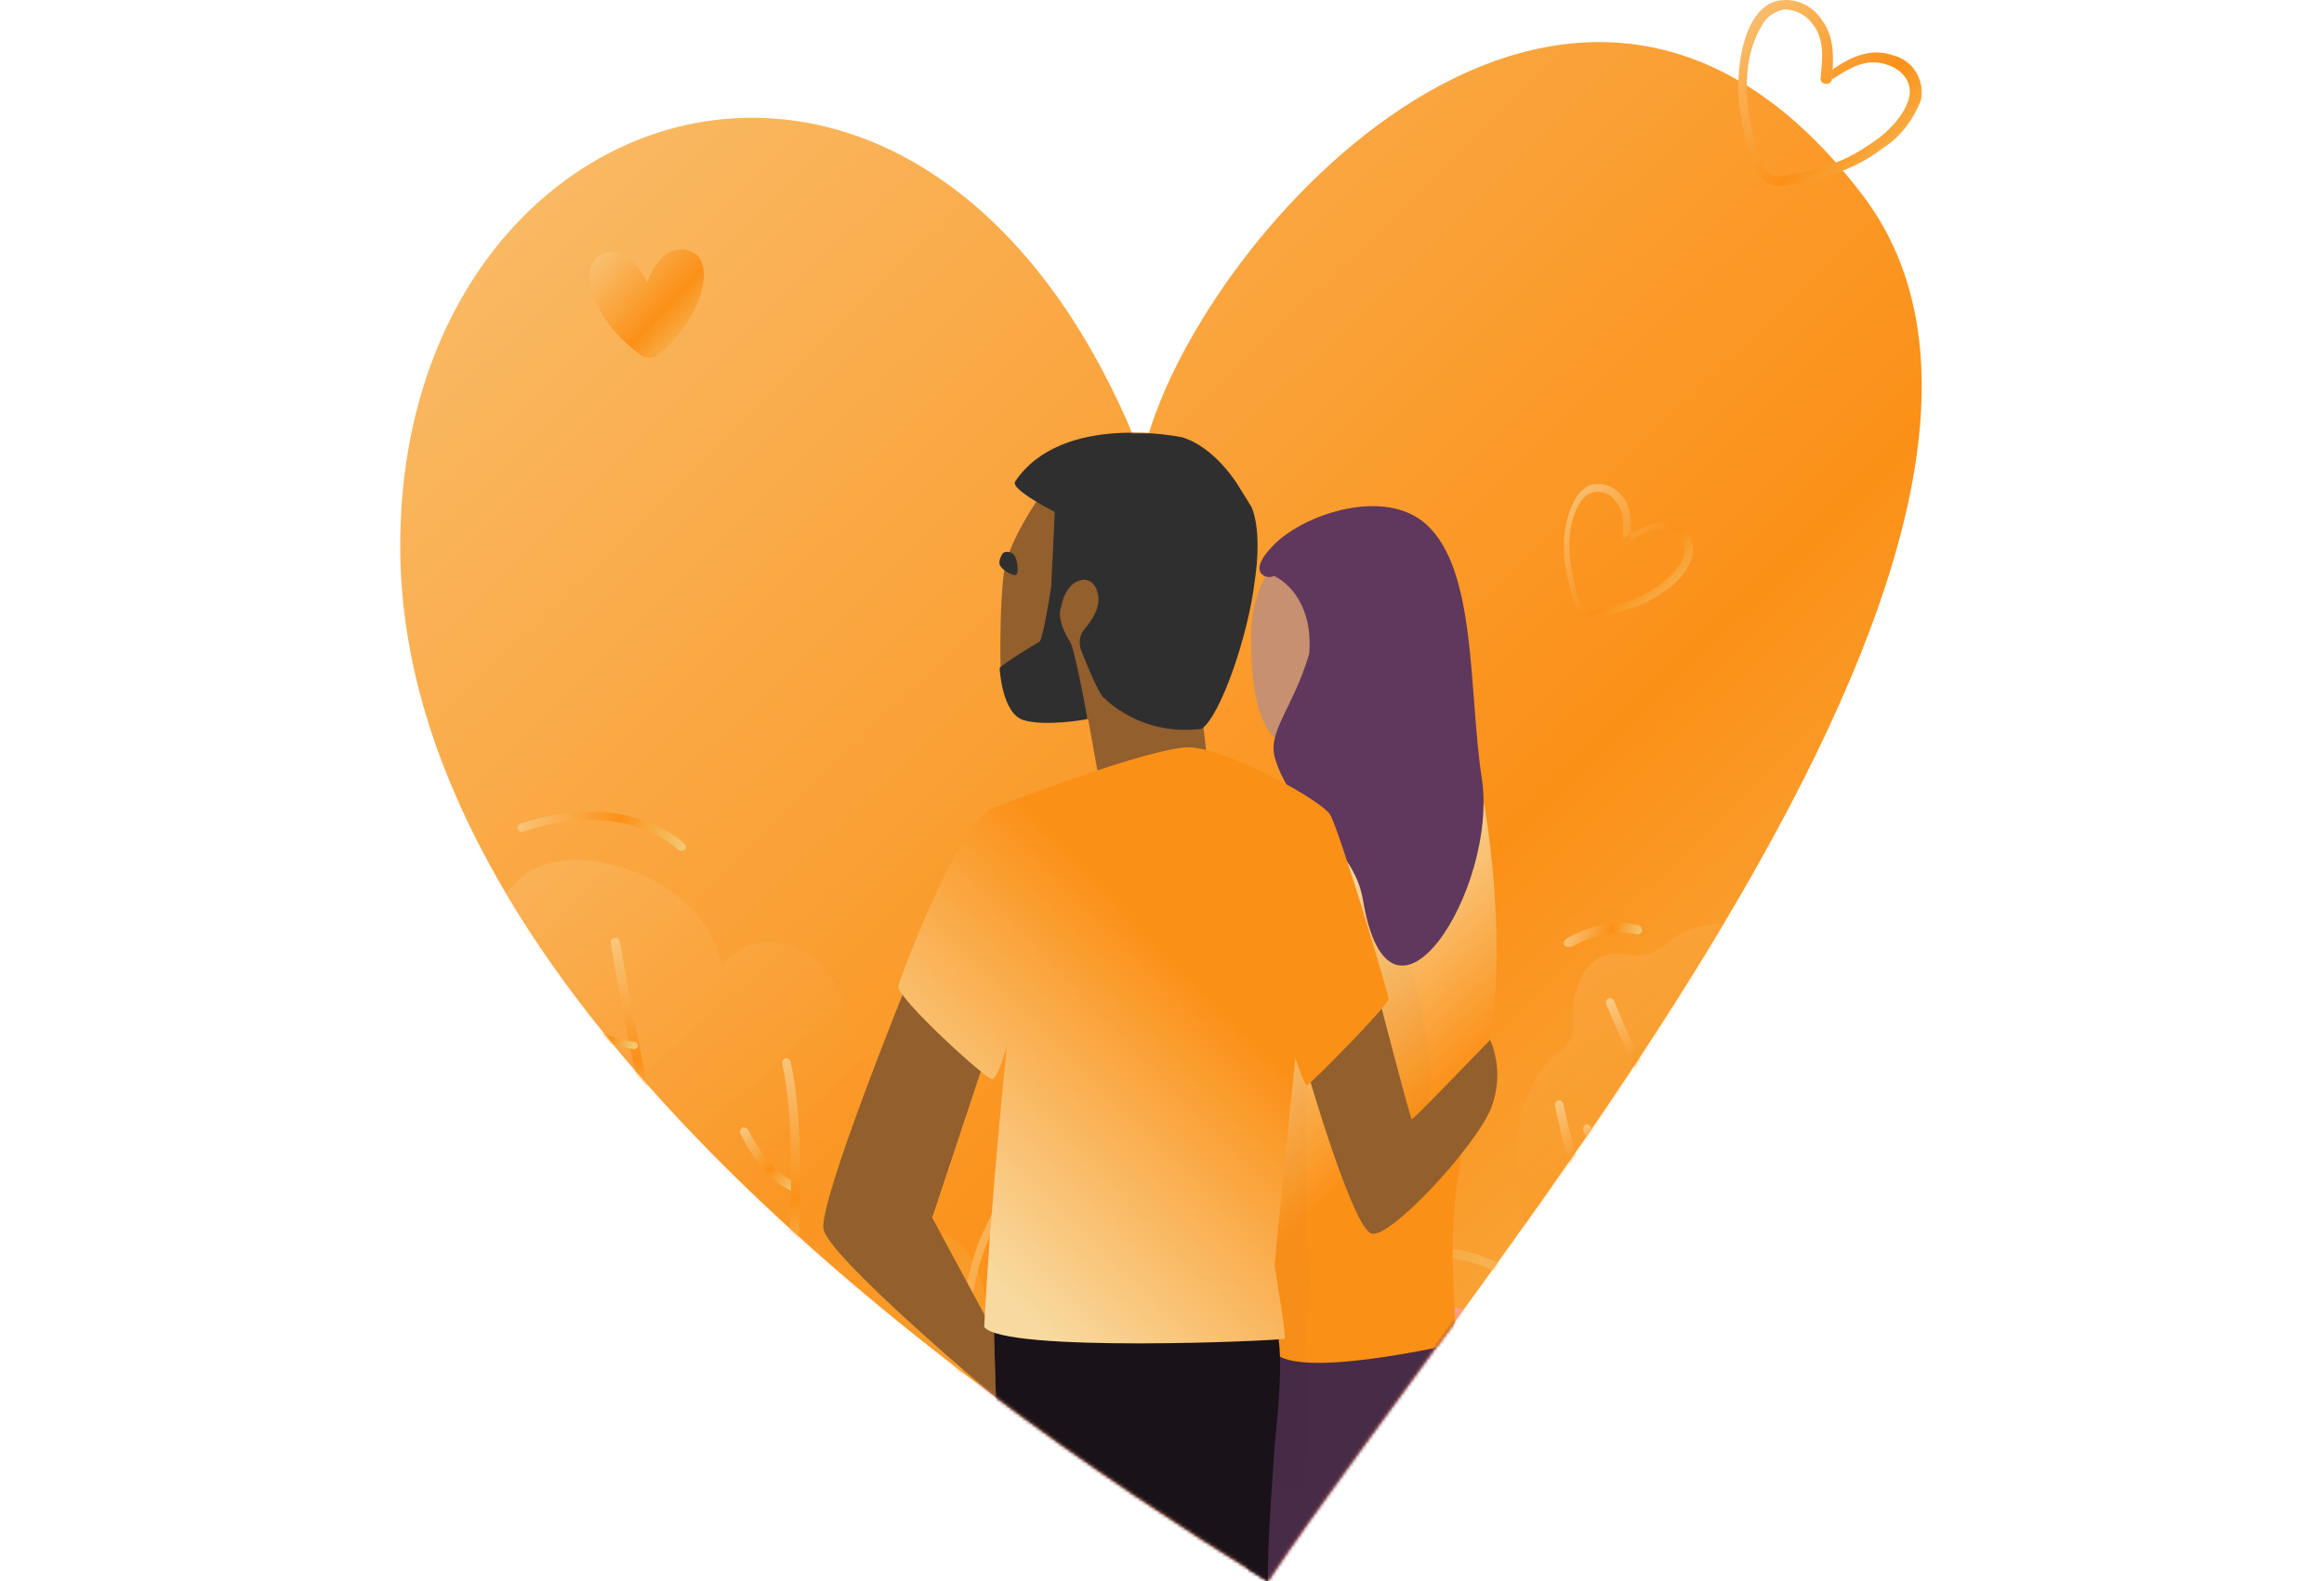 <?xml version="1.0" encoding="UTF-8"?>
<svg width="720px" height="490px" viewBox="0 0 720 490" version="1.1" xmlns="http://www.w3.org/2000/svg" xmlns:xlink="http://www.w3.org/1999/xlink">
    <!-- Generator: Sketch 61 (89581) - https://sketch.com -->
    <title>illustration/gold</title>
    <desc>Created with Sketch.</desc>
    <defs>
        <linearGradient x1="-21.717%" y1="-22.783%" x2="98.835%" y2="100%" id="linearGradient-1">
            <stop stop-color="#F8D99F" offset="0%"></stop>
            <stop stop-color="#FB9017" offset="68.56%"></stop>
            <stop stop-color="#F4C670" offset="100%"></stop>
        </linearGradient>
        <path d="M231.974,121.021 C253.051,52.975 366.467,-67.243 453.284,47.74 C532.324,152.427 330.367,384.247 268.859,476.958 C162.603,411.529 5.394,293.755 0.125,162.896 C-5.145,16.334 158.203,-40.679 226.704,121.021" id="path-2"></path>
        <linearGradient x1="8.461%" y1="-22.783%" x2="78.285%" y2="100%" id="linearGradient-4">
            <stop stop-color="#F8D99F" offset="0%"></stop>
            <stop stop-color="#FB9017" offset="68.56%"></stop>
            <stop stop-color="#F4C670" offset="100%"></stop>
        </linearGradient>
        <linearGradient x1="2.188%" y1="-22.783%" x2="82.557%" y2="100%" id="linearGradient-5">
            <stop stop-color="#F8D99F" offset="0%"></stop>
            <stop stop-color="#FB9017" offset="68.56%"></stop>
            <stop stop-color="#F4C670" offset="100%"></stop>
        </linearGradient>
        <linearGradient x1="-23.428%" y1="1.723%" x2="100%" y2="83.165%" id="linearGradient-6">
            <stop stop-color="#F8D99F" offset="0%"></stop>
            <stop stop-color="#FB9017" offset="68.56%"></stop>
            <stop stop-color="#F4C670" offset="100%"></stop>
        </linearGradient>
        <linearGradient x1="-23.428%" y1="46.078%" x2="100%" y2="52.695%" id="linearGradient-7">
            <stop stop-color="#F8D99F" offset="0%"></stop>
            <stop stop-color="#FB9017" offset="68.56%"></stop>
            <stop stop-color="#F4C670" offset="100%"></stop>
        </linearGradient>
        <linearGradient x1="-10.108%" y1="-22.783%" x2="90.93%" y2="100%" id="linearGradient-8">
            <stop stop-color="#F8D99F" offset="0%"></stop>
            <stop stop-color="#FB9017" offset="68.56%"></stop>
            <stop stop-color="#F4C670" offset="100%"></stop>
        </linearGradient>
        <linearGradient x1="-23.428%" y1="43.109%" x2="100%" y2="54.734%" id="linearGradient-9">
            <stop stop-color="#F8D99F" offset="0%"></stop>
            <stop stop-color="#FB9017" offset="68.56%"></stop>
            <stop stop-color="#F4C670" offset="100%"></stop>
        </linearGradient>
        <linearGradient x1="45.685%" y1="-22.783%" x2="52.938%" y2="100%" id="linearGradient-10">
            <stop stop-color="#F8D99F" offset="0%"></stop>
            <stop stop-color="#FB9017" offset="68.56%"></stop>
            <stop stop-color="#F4C670" offset="100%"></stop>
        </linearGradient>
        <linearGradient x1="49.542%" y1="-22.783%" x2="50.312%" y2="100%" id="linearGradient-11">
            <stop stop-color="#F8D99F" offset="0%"></stop>
            <stop stop-color="#FB9017" offset="68.56%"></stop>
            <stop stop-color="#F4C670" offset="100%"></stop>
        </linearGradient>
        <linearGradient x1="42.244%" y1="-22.783%" x2="55.281%" y2="100%" id="linearGradient-12">
            <stop stop-color="#F8D99F" offset="0%"></stop>
            <stop stop-color="#FB9017" offset="68.56%"></stop>
            <stop stop-color="#F4C670" offset="100%"></stop>
        </linearGradient>
        <linearGradient x1="32.528%" y1="-22.783%" x2="61.898%" y2="100%" id="linearGradient-13">
            <stop stop-color="#F8D99F" offset="0%"></stop>
            <stop stop-color="#FB9017" offset="68.56%"></stop>
            <stop stop-color="#F4C670" offset="100%"></stop>
        </linearGradient>
        <radialGradient cx="48.415%" cy="3.17%" fx="48.415%" fy="3.17%" r="176.793%" gradientTransform="translate(0.484,0.032),scale(1,0.394),rotate(104.722),translate(-0.484,-0.032)" id="radialGradient-14">
            <stop stop-color="#FB721B" offset="0%"></stop>
            <stop stop-color="#FD3260" offset="100%"></stop>
        </radialGradient>
        <linearGradient x1="44.006%" y1="-22.783%" x2="54.082%" y2="100%" id="linearGradient-15">
            <stop stop-color="#F8D99F" offset="0%"></stop>
            <stop stop-color="#FB9017" offset="68.56%"></stop>
            <stop stop-color="#F4C670" offset="100%"></stop>
        </linearGradient>
        <linearGradient x1="-23.428%" y1="31.804%" x2="100%" y2="62.5%" id="linearGradient-16">
            <stop stop-color="#F8D99F" offset="0%"></stop>
            <stop stop-color="#FB9017" offset="68.56%"></stop>
            <stop stop-color="#F4C670" offset="100%"></stop>
        </linearGradient>
        <linearGradient x1="37.261%" y1="18.994%" x2="53.949%" y2="61.023%" id="linearGradient-17">
            <stop stop-color="#F8D99F" offset="0%"></stop>
            <stop stop-color="#FB9017" offset="100%"></stop>
        </linearGradient>
        <linearGradient x1="-5.218%" y1="50.105%" x2="95.086%" y2="50.105%" id="linearGradient-18">
            <stop stop-color="#2F2F2F" offset="0%"></stop>
            <stop stop-color="#2F2F2F" offset="100%"></stop>
        </linearGradient>
        <linearGradient x1="-5.218%" y1="50.105%" x2="95.086%" y2="50.105%" id="linearGradient-19">
            <stop stop-color="#2F2F2F" offset="0%"></stop>
            <stop stop-color="#2F2F2F" offset="100%"></stop>
        </linearGradient>
        <linearGradient x1="21.065%" y1="88.801%" x2="80.329%" y2="16.765%" id="linearGradient-20">
            <stop stop-color="#F8D99F" offset="0%"></stop>
            <stop stop-color="#FB9017" offset="68.56%"></stop>
        </linearGradient>
        <linearGradient x1="-23.428%" y1="-15.323%" x2="100%" y2="94.875%" id="linearGradient-21">
            <stop stop-color="#F8D99F" offset="0%"></stop>
            <stop stop-color="#FB9017" offset="68.56%"></stop>
            <stop stop-color="#F4C670" offset="100%"></stop>
        </linearGradient>
        <linearGradient x1="-20.128%" y1="-22.783%" x2="97.753%" y2="100%" id="linearGradient-22">
            <stop stop-color="#F8D99F" offset="0%"></stop>
            <stop stop-color="#FB9017" offset="68.56%"></stop>
            <stop stop-color="#F4C670" offset="100%"></stop>
        </linearGradient>
        <linearGradient x1="-21.078%" y1="-22.783%" x2="98.4%" y2="100%" id="linearGradient-23">
            <stop stop-color="#F8D99F" offset="0%"></stop>
            <stop stop-color="#FB9017" offset="68.56%"></stop>
            <stop stop-color="#F4C670" offset="100%"></stop>
        </linearGradient>
    </defs>
    <g id="illustration/gold" stroke="none" stroke-width="1" fill="none" fill-rule="evenodd">
        <g transform="translate(124, 0)">
            <g id="Group-14" transform="translate(0, 13.042)">
                <mask id="mask-3" fill="white">
                    <use xlink:href="#path-2"></use>
                </mask>
                <use id="Path-Copy" fill="url(#linearGradient-1)" opacity="0.2" xlink:href="#path-2"></use>
                <g id="Group-3" mask="url(#mask-3)">
                    <g transform="translate(32.605, 238.479)" id="Path">
                        <path d="M361.156,39.727 C359.277,41.598 356.861,42.935 354.445,44.004 C350.418,45.341 345.855,43.47 341.559,44.272 C332.969,46.143 330.284,57.105 330.553,65.927 C330.821,67.532 330.553,68.868 330.016,70.472 C329.211,71.809 328.137,73.146 326.795,73.948 C316.325,82.503 312.298,96.941 313.104,110.308 C313.64,121.804 317.399,132.766 321.426,143.46 C350.418,110.576 375.653,74.75 394.981,36.519 C382.632,33.845 370.552,32.776 361.156,39.727 Z" fill="url(#linearGradient-4)" fill-rule="evenodd" opacity="0.3"></path>
                        <path d="M149.549,156.317 C148.483,148.3 146.884,140.017 141.285,134.405 C135.687,128.793 124.758,127.725 120.493,134.405 C118.893,113.028 115.161,91.65 109.296,71.074 C106.364,61.187 102.632,50.499 94.101,44.353 C85.838,38.207 71.709,39.008 67.177,48.361 C64.245,30.992 47.184,18.7 29.857,15.76 C23.992,14.424 18.127,14.692 12.263,16.295 C7.198,17.898 3.199,21.372 0,25.647 C34.655,94.322 89.57,153.645 151.682,203.08 C152.215,187.581 151.415,171.815 149.549,156.317 Z" fill="url(#linearGradient-5)" fill-rule="evenodd" opacity="0.3"></path>
                        <path d="M299.198,154.44 C295.455,154.174 291.712,152.84 288.771,150.439 C286.632,147.772 285.028,144.57 284.226,141.369 C281.285,131.766 277.007,121.363 268.185,116.295 C263.907,113.894 258.827,112.827 255.084,109.626 C249.202,104.824 248.4,96.555 245.994,89.352 C241.717,75.748 229.418,64.278 215.249,64.278 C208.03,64.544 201.079,66.945 195.464,71.213 C186.909,76.281 180.225,84.017 176.215,93.087 C173.007,101.09 173.007,110.159 170.333,118.162 C166.858,128.298 159.104,136.568 154.292,146.171 C148.678,157.375 147.074,170.446 145.737,182.983 C144.935,189.118 143.865,198.188 142.529,208.591 C154.827,218.728 167.392,229.131 180.225,238.468 C200.812,253.673 248.668,274.008 268.185,257.47 C293.85,235.863 298.93,190.719 321.388,165.644 C316.041,160.309 309.09,156.041 299.198,154.44 Z" fill="#FE9FAF" fill-rule="nonzero" opacity="0.67"></path>
                        <path d="M294.971,135.668 C291.501,135.401 288.031,134.065 285.361,132.195 C283.226,129.791 281.891,126.853 281.09,123.647 C278.421,114.565 273.882,103.078 264.539,97.736 C262.671,96.667 260.802,96.133 259.2,95.332 C256.531,94.263 253.862,93.195 251.726,91.325 C247.455,87.852 246.12,82.243 244.518,76.633 C243.985,75.03 243.718,73.16 243.184,71.558 C239.179,58.736 226.9,45.646 211.417,45.646 C211.417,45.646 211.15,45.646 211.15,45.646 C203.676,46.181 196.735,48.585 190.595,52.592 C181.786,57.934 174.845,65.681 170.841,75.03 C169.24,79.304 168.439,83.845 167.638,88.387 C166.837,92.393 166.303,96.4 164.968,100.14 C162.833,106.017 159.63,111.092 155.892,116.435 C153.49,120.174 150.82,123.914 148.952,128.188 C143.079,139.675 141.744,152.764 140.143,165.586 C139.342,171.463 138.274,180.812 136.939,190.963 C137.74,191.497 138.541,192.298 139.342,192.833 C140.676,182.148 142.011,172.264 142.545,165.853 C143.88,153.298 145.481,140.476 151.087,129.524 C152.956,125.517 155.625,121.777 158.028,118.037 C161.498,112.695 165.235,107.352 167.371,101.209 C168.706,97.202 169.507,92.928 170.04,88.921 C170.841,84.647 171.642,80.106 172.977,76.099 C176.714,67.016 183.388,59.804 191.663,54.729 C197.269,50.722 203.943,48.585 210.883,48.051 C210.883,48.051 211.15,48.051 211.15,48.051 C225.298,48.051 236.51,60.071 240.514,72.359 C241.048,73.962 241.582,75.564 241.849,77.167 C243.451,83.044 245.052,88.921 249.857,93.195 C252.26,95.332 255.196,96.4 258.133,97.736 C259.734,98.537 261.603,99.072 263.205,100.14 C272.014,104.948 276.018,115.633 278.687,124.448 C279.488,127.921 281.09,131.394 283.759,134.332 C286.963,136.736 290.7,138.339 294.704,138.606 C304.047,140.209 310.988,144.216 316.06,149.825 C316.594,149.291 317.128,148.49 317.662,147.956 C312.323,141.812 305.115,137.538 294.971,135.668 Z" fill="url(#linearGradient-6)" fill-rule="evenodd"></path>
                        <path d="M54.373,12.11 C54.104,12.11 53.835,12.11 53.566,11.84 C34.208,-4.933 5.709,6.159 5.44,6.159 C4.634,6.429 4.096,6.159 3.827,5.347 C3.558,4.535 3.827,3.994 4.634,3.724 C4.902,3.724 34.746,-7.909 55.448,9.946 C55.986,10.487 55.986,11.299 55.717,11.84 C55.179,11.84 54.91,12.11 54.373,12.11 Z" fill="url(#linearGradient-7)" fill-rule="evenodd"></path>
                        <path d="M89.219,117.376 C88.957,117.376 88.957,117.376 88.696,117.376 C88.435,117.376 80.077,114.484 72.764,99.758 C72.503,99.232 72.764,98.443 73.286,97.917 C73.809,97.654 74.592,97.917 75.115,98.443 C81.905,111.854 89.48,114.747 89.48,114.747 C90.263,115.01 90.524,115.799 90.263,116.325 C90.263,117.113 89.741,117.376 89.219,117.376 Z" fill="url(#linearGradient-8)" fill-rule="evenodd"></path>
                        <path d="M329.152,41.92 C328.611,41.92 328.341,41.642 328.07,41.364 C327.8,40.807 327.8,39.973 328.611,39.417 C329.152,39.138 339.965,32.184 351.048,35.244 C351.859,35.522 352.129,36.079 352.129,36.913 C351.859,37.748 351.318,38.026 350.507,38.026 C340.505,35.522 330.233,41.92 330.233,41.92 C329.692,41.642 329.422,41.92 329.152,41.92 Z" fill="url(#linearGradient-9)" fill-rule="evenodd"></path>
                        <path d="M35.372,40.273 C35.372,39.465 34.563,38.926 33.754,39.196 C32.944,39.196 32.405,40.004 32.675,40.812 C32.944,42.967 36.721,66.67 43.464,95.221 C44.812,97.107 46.161,98.723 47.51,100.608 C39.957,68.286 35.642,40.812 35.372,40.273 Z" fill="url(#linearGradient-10)" fill-rule="evenodd"></path>
                        <path d="M88.325,77.452 C88.063,76.654 87.539,76.388 86.752,76.388 C85.966,76.654 85.703,77.186 85.703,77.985 C89.374,93.954 88.849,120.57 87.276,144.525 C88.063,145.323 88.849,146.122 89.898,147.186 C91.733,122.7 92.258,94.487 88.325,77.452 Z" fill="url(#linearGradient-11)" fill-rule="evenodd"></path>
                        <path d="M326.167,89.43 C325.377,89.698 325.114,90.234 325.114,91.038 C325.377,92.11 329.59,112.752 335.381,126.692 C335.908,125.888 336.698,125.084 337.224,124.279 C331.959,110.608 327.747,90.77 327.747,90.502 C327.483,89.698 326.957,89.43 326.167,89.43 Z" fill="url(#linearGradient-12)" fill-rule="evenodd"></path>
                        <path d="M341.844,57.857 C341.05,58.123 340.785,58.922 341.05,59.721 C341.579,61.053 349.786,80.5 357.993,95.951 C358.523,95.151 359.052,94.352 359.582,93.553 C353.228,81.299 346.609,66.381 343.433,58.656 C343.168,57.857 342.374,57.59 341.844,57.857 Z" fill="url(#linearGradient-13)" fill-rule="evenodd"></path>
                        <path d="M356.324,88.498 C356.058,88.498 356.058,88.498 355.792,88.498 C355.259,88.231 354.993,87.963 354.993,87.429 C354.727,86.627 355.259,86.092 356.058,85.29 C358.188,83.152 365.111,76.469 364.312,59.093 C364.312,58.291 364.845,57.757 365.643,57.757 C366.442,57.757 366.975,58.291 366.975,59.093 C367.773,77.805 360.318,84.756 357.922,87.162 C357.922,87.162 357.656,87.429 357.656,87.429 C357.656,87.429 357.656,87.429 357.656,87.429 C357.389,88.231 356.857,88.498 356.324,88.498 Z" fill="url(#radialGradient-14)" fill-rule="evenodd"></path>
                        <path d="M332.72,116.445 C332.473,116.445 332.226,116.445 332.226,116.178 C331.732,115.912 331.485,115.112 331.732,114.312 C331.732,114.312 336.673,104.184 333.955,98.853 C333.708,98.319 333.955,97.52 334.449,96.987 C334.943,96.72 335.685,96.987 336.179,97.52 C339.39,104.184 334.202,115.112 333.955,115.645 C333.708,116.178 333.214,116.445 332.72,116.445 Z" fill="url(#linearGradient-15)" fill-rule="evenodd"></path>
                        <path d="M39.658,73.593 C40.456,73.593 40.989,73.081 40.989,72.568 C40.989,71.8 40.456,71.288 39.924,71.288 C39.924,71.288 30.342,70.263 20.494,63.346 C21.559,65.139 22.89,66.933 23.954,68.47 C32.205,72.568 39.125,73.337 39.658,73.593 C39.392,73.593 39.658,73.593 39.658,73.593 Z" fill="url(#linearGradient-16)" fill-rule="evenodd"></path>
                    </g>
                </g>
                <path d="M180.76,316.212 L164.799,364.253 L183.952,399.844 L184.59,420.114 C184.59,420.114 132.56,376.382 131.123,367.764 C129.687,359.145 156.979,291.793 156.979,291.793 L180.76,316.212 Z" id="Path" fill="#925F2D" fill-rule="nonzero" mask="url(#mask-3)"></path>
                <path d="M263.274,482.289 C263.274,482.289 255.773,402.717 263.274,386.597 C269.658,373.031 317.858,373.031 324.083,386.597 C331.265,402.078 324.083,448.204 324.083,448.204 L263.274,482.289 Z" id="Fill-151_2_" fill="#482B46" mask="url(#mask-3)"></path>
                <path d="M335.893,236.73 C335.893,236.73 345.31,288.76 334.457,322.437 C323.604,356.113 326.317,381.33 326.317,384.841 C326.317,388.353 327.275,403.196 327.275,403.196 C327.275,403.196 280.99,414.049 271.574,406.707 C261.997,399.365 278.756,232.261 278.756,232.261 C278.756,232.261 334.138,225.558 335.893,236.73 Z" id="Path" fill="url(#linearGradient-17)" fill-rule="nonzero" mask="url(#mask-3)"></path>
                <path d="M270.935,222.366 C270.935,222.366 292.162,233.698 296.312,238.645 C300.462,243.752 332.063,332.651 313.23,333.61 C310.995,333.768 287.534,307.913 287.534,307.913 L274.766,263.064 L287.055,256.521 L287.534,247.264 L274.446,230.027 L270.935,222.366 Z" id="Path" fill="#191319" opacity="0.13" mask="url(#mask-3)"></path>
                <path d="M281.309,319.883 C281.309,319.883 295.195,367.764 300.94,369.2 C306.846,370.796 333.499,341.749 337.968,330.257 C342.437,318.766 337.649,309.19 337.649,309.19 C337.649,309.19 314.028,333.768 313.389,333.768 C312.911,333.768 302.696,294.187 302.696,294.187 L281.309,319.883 Z" id="Path" fill="#925F2D" fill-rule="nonzero" mask="url(#mask-3)"></path>
                <path d="M268.859,476.958 C268.38,468.499 270.935,434.637 270.935,434.478 C270.935,433.361 274.446,406.228 271.254,398.408 C268.062,390.587 183.792,394.896 183.792,394.896 C183.792,394.896 184.43,416.762 185.388,448.204 L252.9,473.78 L268.859,476.958 Z" id="Path" fill="#191319" fill-rule="nonzero" mask="url(#mask-3)"></path>
                <path d="M198.156,140.809 C198.156,140.809 188.58,154.375 187.144,163.632 C185.707,172.889 185.867,191.722 186.026,194.116 C186.186,196.67 213.159,209.917 213.159,209.917 L216.351,227.792 C216.351,227.792 250.027,223.164 250.027,222.685 C250.027,222.206 248.431,208.799 248.431,208.799 L247.952,156.45 C247.952,156.45 209.967,134.105 198.156,140.809 Z" id="Path" fill="#925F2D" fill-rule="nonzero" mask="url(#mask-3)"></path>
                <path d="M263.593,143.841 L259.444,137.138 C259.444,137.138 252.421,125.487 242.207,122.454 C242.207,122.454 205.019,114.474 190.495,136.18 C188.899,138.574 202.785,145.597 202.785,145.597 L201.668,168.899 L201.668,168.899 C201.668,168.899 199.114,185.338 197.997,185.817 C197.039,186.296 185.707,193.318 185.707,193.956 C185.707,194.595 186.505,208.001 193.049,210.076 C199.593,212.151 212.68,209.917 212.84,209.757 C212.999,209.598 209.488,191.084 207.892,186.615 C207.413,185.178 204.86,182.465 204.381,177.677 C204.221,176.4 204.86,174.325 205.338,172.729 C205.977,170.814 206.934,169.218 208.371,167.941 C211.563,165.547 215.074,166.186 216.191,171.133 C216.989,175.123 214.276,179.273 212.042,181.827 C210.446,183.582 210.126,186.136 210.924,188.37 C212.999,193.797 216.989,203.213 218.266,203.373 C218.266,203.373 229.279,215.184 248.272,212.79 C254.017,208.959 262.636,184.221 264.711,167.143 C267.264,150.225 263.593,143.841 263.593,143.841 Z" id="Path" fill="url(#linearGradient-18)" fill-rule="nonzero" mask="url(#mask-3)"></path>
                <path d="M186.505,158.684 C186.505,158.684 184.909,161.078 186.026,162.515 C187.144,164.111 190.336,165.547 190.815,165.068 C191.453,164.59 191.453,161.717 190.655,159.801 C189.857,157.567 186.984,157.567 186.505,158.684 Z" id="Path" fill="url(#linearGradient-19)" fill-rule="nonzero" mask="url(#mask-3)"></path>
                <path d="M263.593,184.221 C263.593,223.643 276.84,219.652 292.96,219.652 C309.24,219.652 322.327,203.692 322.327,184.221 C322.327,164.59 309.08,148.789 292.96,148.789 C276.84,148.789 263.593,164.59 263.593,184.221" id="Fill-164_2_" fill="#C69071" fill-rule="nonzero" mask="url(#mask-3)"></path>
                <path d="M281.309,310.945 C281.309,310.945 280.032,371.594 281.309,377.659 C282.586,383.724 279.234,407.345 280.671,409.261 C282.107,411.176 280.352,448.523 280.352,448.523 C280.352,448.523 261.519,448.523 259.923,448.523 C258.326,448.523 238.855,377.659 239.493,376.702 C239.972,375.904 257.848,313.18 257.848,313.18 L281.309,310.945 Z" id="Path" fill="#191319" fill-rule="nonzero" opacity="0.13" mask="url(#mask-3)"></path>
                <path d="M335.095,228.271 C330.946,201.458 333.659,163.632 317.858,149.427 C305.09,137.936 280.511,146.076 270.935,155.492 C261.359,164.909 269.02,166.664 270.616,165.388 C274.606,167.143 282.882,174.054 281.606,189.536 C276.658,206.454 268.381,213.747 271.095,222.206 C276.521,239.922 295.354,248.7 298.227,265.618 C306.527,315.893 340.203,262.266 335.095,228.271 Z" id="Fill-166_2_" fill="#60375D" fill-rule="nonzero" mask="url(#mask-3)"></path>
                <path d="M183.473,237.368 C183.473,237.368 233.109,218.056 244.76,218.535 C256.411,219.014 285.14,234.815 288.013,239.284 C290.885,243.752 306.048,294.506 306.208,296.421 C306.367,298.337 281.948,322.915 280.99,323.235 C280.032,323.394 277.319,314.776 277.319,314.776 C277.319,314.776 270.776,377.659 270.935,379.255 C271.095,380.851 274.606,400.961 273.968,401.759 C273.329,402.398 186.505,406.228 180.919,398.088 C182.675,362.018 187.942,310.945 187.942,310.945 C187.942,310.945 185.228,321.319 183.313,321.319 C181.398,321.319 154.265,296.581 154.265,292.591 C157.298,283.174 174.056,240.88 183.473,237.368 Z" id="Path" fill="url(#linearGradient-20)" fill-rule="nonzero" mask="url(#mask-3)"></path>
            </g>
            <g id="Group-2" transform="translate(58.688, 0)">
                <path d="M17.8,87.558 L17.8,87.558 C18.969,84.025 21.014,81.081 23.643,78.726 C26.564,76.665 30.362,76.959 33.283,79.02 C35.035,81.081 35.62,83.73 35.328,86.38 C34.451,95.801 28.317,103.749 21.306,109.932 C19.845,111.109 17.8,111.109 16.048,110.226 C8.453,104.632 1.734,96.978 0.273,87.558 C-0.311,84.908 -0.019,82.258 1.734,80.198 C4.363,77.842 8.161,77.254 11.082,79.02 C13.711,81.081 16.048,84.025 17.8,87.558 L17.8,87.558 Z" id="Path_14_" fill="url(#linearGradient-21)"></path>
                <path d="M321.213,168.544 C324.39,166.521 327.855,163.92 331.898,164.209 C335.941,164.498 339.407,167.099 339.118,170.856 C338.829,174.902 335.075,178.37 332.187,180.682 C329.299,182.994 325.834,184.728 322.368,186.173 C318.903,187.329 315.438,188.196 311.684,188.774 C309.662,189.352 307.352,188.196 306.774,186.173 C305.908,184.15 305.33,182.416 305.042,180.393 C303.02,172.59 302.443,163.053 306.774,155.829 C307.929,153.806 309.951,152.361 312.261,152.361 C314.571,152.361 316.593,153.517 317.748,155.251 C320.925,158.718 320.347,163.631 320.058,167.677 C320.058,169.122 322.08,169.122 322.368,167.677 C322.657,163.342 323.235,158.14 320.347,154.384 C318.037,150.916 313.994,149.182 309.951,150.338 C305.619,152.072 303.887,157.273 302.731,161.319 C301.576,166.232 301.576,171.434 302.443,176.636 C303.02,179.237 303.598,182.127 304.464,184.728 C304.753,187.04 305.908,188.774 307.929,190.219 C309.373,191.086 311.106,191.086 312.839,190.797 C315.438,190.508 318.037,189.93 320.636,189.063 C325.256,187.907 329.299,185.884 333.342,182.994 C337.385,180.393 340.273,176.636 341.717,172.301 C342.583,167.966 339.984,163.342 335.364,162.475 C330.166,160.741 325.256,163.631 320.925,166.521 C319.192,167.388 320.058,169.122 321.213,168.544 Z" id="Path_13_" fill="url(#linearGradient-22)"></path>
                <path d="M385.138,24.479 C389.189,21.787 393.883,18.854 398.808,19.37 C404.332,19.948 409.274,23.418 408.983,28.913 C408.401,34.407 403.459,39.612 399.389,42.793 C395.029,45.974 390.377,48.866 385.435,50.601 C380.493,52.336 375.551,53.782 370.318,54.36 C367.411,55.228 364.213,53.782 363.341,50.89 C362.178,48.288 361.306,45.396 360.725,42.793 C357.818,31.804 356.946,18.213 363.051,8.092 C364.504,5.2 367.411,3.175 370.609,2.886 C373.807,3.175 376.714,4.621 378.458,6.935 C382.819,11.851 381.903,18.583 381.322,24.366 C381.322,26.391 384.563,26.599 384.854,24.575 C385.435,18.213 385.726,11.273 381.656,6.067 C378.458,1.151 372.353,-1.162 366.83,0.573 C360.725,2.886 358.109,10.405 356.946,15.899 C355.492,23.129 355.492,30.358 356.946,37.588 C357.527,41.347 358.69,45.107 359.853,48.866 C360.434,52.047 362.178,54.65 364.795,56.674 C366.83,57.831 369.446,58.12 371.772,57.252 C375.551,56.674 379.04,55.806 382.819,54.65 C389.215,52.915 395.32,50.023 400.552,45.974 C406.076,42.504 410.146,37.01 412.471,30.937 C413.634,24.575 409.855,18.502 403.459,17.056 C396.87,14.787 390.638,17.663 385.399,21.277 C385.345,21.314 385.264,21.371 385.156,21.446 C384.816,23.686 384.81,24.697 385.138,24.479 Z" id="Path_1_" fill="url(#linearGradient-23)"></path>
            </g>
        </g>
    </g>
</svg>